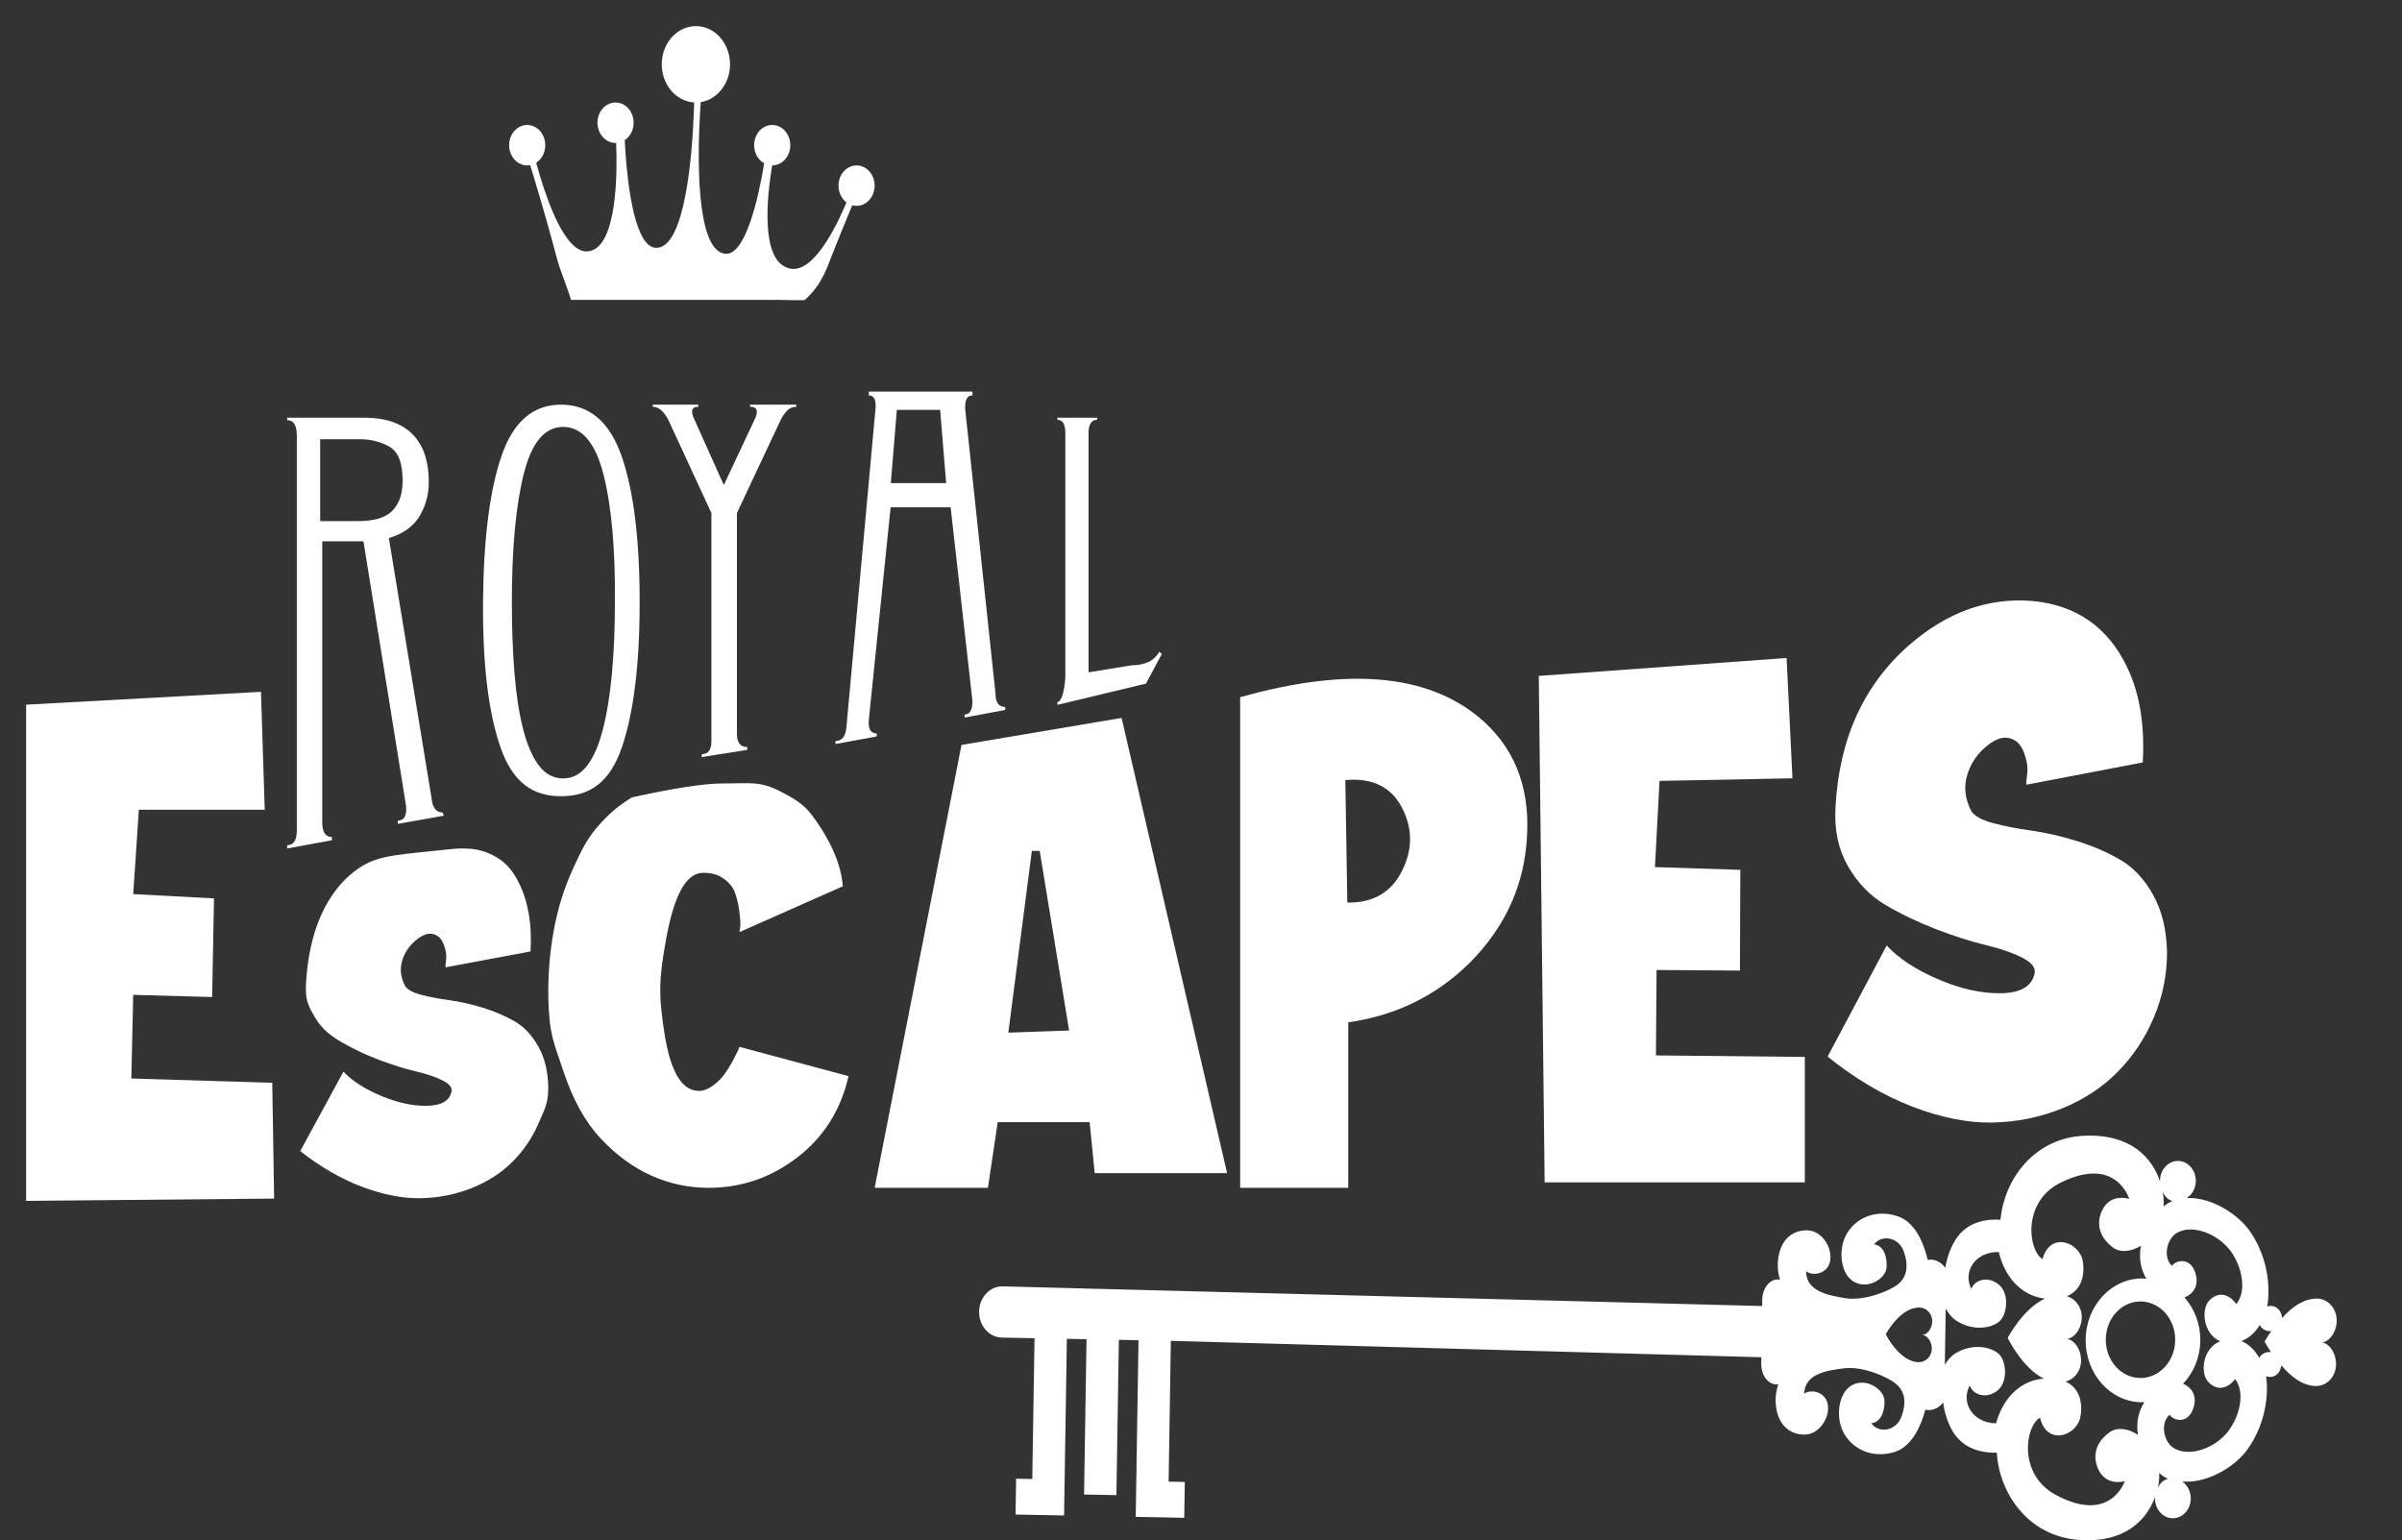 <svg xmlns="http://www.w3.org/2000/svg" width="184" height="118" viewBox="0 0 184 118">
  <rect x="0" y="0" width="184" height="118" fill="#333333" stroke="none"/>
  <g fill="#fefefe" fill-rule="evenodd" transform="translate(2 2)">
    <path fill-rule="nonzero" d="M23.421 62.373L23.421 62.122C22.93 62.122 22.684 61.745 22.684 60.992L22.684 39.473 25.842 39.473 29.105 59.738C29.175 60.49 28.965 60.867 28.474 60.867L28.474 61.118 32 60.49 31.895 60.24C31.404 60.24 31.123 59.863 31.053 59.11L27.789 39.222C28.912 38.888 29.711 38.302 30.184 37.466 30.658 36.629 30.877 35.73 30.842 34.768 30.842 34.141 30.754 33.534 30.579 32.949 30.404 32.363 30.123 31.851 29.737 31.412 29.351 30.972 28.842 30.627 28.211 30.376 27.579 30.125 26.789 30 25.842 30L20 30 20 30.188C20.491 30.188 20.737 30.586 20.737 31.38L20.737 61.62C20.737 62.373 20.491 62.749 20 62.749L20 63 23.421 62.373zM25.577 37.92L22.526 37.92 22.526 31.65 25.577 31.65C26.398 31.65 27.147 31.84 27.825 32.22 28.503 32.6 28.842 33.466 28.842 34.817 28.842 35.45 28.744 35.978 28.548 36.4 28.351 36.822 28.102 37.139 27.798 37.35 27.495 37.561 27.147 37.709 26.755 37.793 26.362 37.878 25.97 37.92 25.577 37.92L25.577 37.92zM40.975 59C43.159 59 44.71 57.951 45.626 55.285 46.542 52.62 47 48.905 47 44.142 47 39.34 46.542 35.616 45.626 32.97 44.71 30.323 43.159 29 40.975 29 38.825 29 37.301 30.323 36.403 32.97 35.504 35.616 35.037 39.34 35.002 44.142 34.967 48.905 35.416 52.62 36.35 55.285 37.283 57.951 38.825 59 40.975 59zM41.131 57.636C40.409 57.636 39.798 57.314 39.3 56.67 38.801 56.027 38.397 55.108 38.087 53.915 37.778 52.722 37.554 51.301 37.417 49.653 37.279 48.006 37.211 46.159 37.211 44.114 37.211 40.023 37.511 36.765 38.113 34.341 38.715 31.917 39.721 30.705 41.131 30.705 42.575 30.705 43.607 31.917 44.226 34.341 44.845 36.765 45.137 40.023 45.103 44.114 45.103 46.159 45.025 48.006 44.87 49.653 44.716 51.301 44.484 52.722 44.174 53.915 43.865 55.108 43.461 56.027 42.962 56.67 42.463 57.314 41.853 57.636 41.131 57.636zM55.245 55.45L55.245 55.23C54.716 55.23 54.452 54.9 54.452 54.24L54.452 37.303 57.784 30.21C57.925 29.916 58.092 29.669 58.286 29.467 58.48 29.266 58.718 29.165 59 29.165L59 29 55.457 29 55.457 29.165C56.021 29.165 56.127 29.513 55.774 30.21L53.447 35.159 51.226 30.21C50.873 29.513 50.962 29.165 51.49 29.165L51.49 29 48 29 48 29.165C48.458 29.165 48.864 29.513 49.216 30.21L52.495 37.303 52.495 54.79C52.495 55.45 52.248 55.78 51.755 55.78L51.755 56 55.245 55.45zM65.157 54.421L65.157 54.189C64.693 54.189 64.492 53.841 64.554 53.146L66.225 36.865 70.821 36.865 72.493 51.697C72.493 52.393 72.292 52.74 71.889 52.74L71.889 52.972 75 52.393 75 52.161C74.505 52.161 74.257 51.813 74.257 51.118L71.936 29.333C71.905 28.637 72.09 28.29 72.493 28.29L72.493 28 64.554 28 64.554 28.29C64.956 28.29 65.126 28.637 65.064 29.333L62.836 53.725C62.774 54.421 62.495 54.768 62 54.768L62 55 65.157 54.421zM70.478 35.013L66.239 35.013 66.7 29.403 70.017 29.403 70.478 35.013zM85.784 50.374L87 48.099 86.813 47.936C86.563 48.333 86.259 48.604 85.901 48.749 85.542 48.893 85.144 48.966 84.708 48.966L81.386 49.507 81.386 31.192C81.386 30.506 81.604 30.163 82.041 30.163L82.041 30 79 30 79 30.163C79.405 30.163 79.608 30.506 79.608 31.192L79.608 49.724C79.608 50.374 79.405 51.783 79 51.783L79 52 85.784 50.374z"/>
    <polygon fill-rule="nonzero" points="19 89.825 18.856 80.954 8.061 80.625 8.205 74.218 14.25 74.383 14.394 66.826 8.205 66.497 8.636 60.035 18.28 60.035 17.992 51 0 51.986 0 90"/>
    <path fill-rule="nonzero" d="M30.091 90L30.224 89.796C31.596 89.768 32.895 89.512 34.12 89.025 35.345 88.538 36.386 87.869 37.244 87.017 38.101 86.165 38.775 85.171 39.265 84.035 39.755 82.899 40 82.521 40 81.276 39.975 80.059 39.718 79.018 39.228 78.153 38.738 77.287 38.126 76.645 37.391 76.226 36.656 75.807 35.841 75.462 34.947 75.191 34.053 74.921 33.207 74.732 32.411 74.623 31.615 74.515 30.904 74.38 30.279 74.218 29.655 74.056 29.244 73.839 29.048 73.569 28.705 72.92 28.62 72.284 28.791 71.662 28.963 71.04 29.299 70.513 29.802 70.08 30.304 69.647 30.751 69.471 31.143 69.553 31.535 69.634 31.817 69.897 31.988 70.344 32.16 70.79 32.221 71.182 32.172 71.52 32.123 71.858 32.111 72.054 32.135 72.108L38.64 70.891C38.763 68.836 38.469 67.091 37.758 65.658 37.202 64.527 36.614 63.975 35.825 63.557 35.086 63.165 34.189 62.866 32.429 63.062 28.791 63.468 27.064 63.468 25.594 64.441 22.876 66.241 21.637 69.607 21.441 73.366 21.368 74.583 21.6 75.043 22.139 75.962 22.678 76.882 23.383 77.389 24.252 77.889 25.122 78.389 26.059 78.829 27.064 79.208 28.068 79.586 28.999 79.877 29.857 80.08L29.978 80.109C30.78 80.305 31.432 80.532 31.933 80.79 32.46 81.06 32.674 81.358 32.576 81.682 32.405 82.358 31.774 82.703 30.684 82.717 29.593 82.73 28.424 82.473 27.174 81.946 25.925 81.418 24.969 80.803 24.308 80.1L21 86.185C22.544 87.402 24.124 88.315 25.741 88.923 27.358 89.532 28.852 89.823 30.224 89.796L30.091 90zM52.271 89C54.792 89 57.064 88.221 59.087 86.662 61.109 85.103 62.414 83.03 63 80.443L54.646 78.199 54.514 78.526C54.426 78.713 54.294 78.97 54.118 79.298 53.942 79.625 53.744 79.944 53.525 80.256 53.305 80.568 53.034 80.848 52.711 81.098 52.389 81.347 52.066 81.503 51.744 81.565 50.337 81.721 49.391 80.272 48.908 77.217 48.424 74.162 48.475 72.923 49.062 69.759 49.648 66.595 50.542 64.966 51.744 64.873 52.389 64.841 52.931 64.974 53.371 65.27 53.81 65.566 54.111 65.917 54.272 66.322 54.433 66.727 54.55 67.203 54.624 67.748 54.697 68.294 54.726 68.668 54.712 68.87 54.697 69.073 54.675 69.252 54.646 69.408L62.56 65.901C62.502 65.06 62.267 64.171 61.857 63.236 61.446 62.301 60.882 61.358 60.164 60.407 59.822 59.955 59.533 59.725 59.262 59.518 58.964 59.29 58.665 59.09 57.817 58.652 56.199 57.817 55.534 58.022 53.371 58.022 51.208 58.022 47.568 58.843 46.405 59.086 45.801 59.479 45.038 59.94 44.027 61.047 43.016 62.153 42.605 63.002 41.917 64.498 41.228 65.995 40.729 67.585 40.422 69.268 40.114 70.951 39.975 72.681 40.004 74.458 40.062 77.295 40.451 77.926 41.169 80.092 41.887 82.259 42.84 83.973 44.027 85.236 45.214 86.498 46.504 87.441 47.896 88.065 49.289 88.688 50.747 89 52.271 89zM81.856 87.875L92 87.875 83.918 53 71.654 55.069 65 89 73.678 89 74.428 83.968 81.47 83.968 81.856 87.875zM75.241 77.113L77.043 63.189 77.644 63.189 79.897 76.948 75.241 77.113zM101.28 89L101.28 76.324C104.926 75.805 108.027 74.285 110.583 71.764 113.343 68.985 114.808 65.723 114.978 61.979 115.183 58.161 113.939 55.14 111.247 52.917 107.226 49.618 101.144 49.117 93 51.415L93 89 101.28 89zM101.319 67.147L101.208 67.145 101.056 57.762C103.119 57.577 104.564 58.28 105.393 59.872 106.221 61.463 106.221 63.083 105.393 64.73 104.564 66.377 103.17 67.182 101.208 67.145L101.319 67.147z"/>
    <polygon fill-rule="nonzero" points="135.905 88.759 136.073 79.149 124.672 78.834 124.835 72.292 131.219 72.448 131.384 64.732 124.848 64.408 125.314 57.81 135.5 57.791 135.211 48.566 116.207 49.607 115.978 88.411" transform="rotate(-1 126.025 68.663)"/>
    <path fill-rule="nonzero" d="M150.441,84 L150.623,83.998 C152.5,83.96 154.277,83.6 155.954,82.919 C157.63,82.238 159.055,81.301 160.228,80.109 C161.402,78.918 162.324,77.527 162.994,75.938 C163.665,74.348 164,72.683 164,70.943 C163.966,69.24 163.614,67.783 162.944,66.572 C162.273,65.361 161.435,64.462 160.429,63.876 C159.424,63.289 158.309,62.807 157.085,62.429 C155.861,62.05 154.705,61.785 153.615,61.634 C152.525,61.483 151.553,61.293 150.698,61.066 C149.843,60.839 149.282,60.537 149.014,60.158 C148.544,59.25 148.427,58.361 148.662,57.49 C148.896,56.62 149.357,55.882 150.044,55.277 C150.732,54.671 151.344,54.425 151.88,54.539 C152.417,54.652 152.802,55.021 153.037,55.646 C153.271,56.27 153.355,56.819 153.288,57.292 C153.221,57.765 153.204,58.039 153.238,58.115 L153.238,58.115 L162.139,56.412 C162.307,53.536 161.905,51.095 160.932,49.09 C159.457,46.025 157.026,44.341 153.64,44.038 C150.288,43.773 147.17,44.89 144.286,47.387 C140.766,50.452 138.872,54.614 138.603,59.874 C138.503,61.577 138.821,63.072 139.559,64.358 C140.297,65.645 141.26,66.638 142.451,67.338 C143.641,68.038 144.923,68.653 146.298,69.183 C147.672,69.713 148.946,70.12 150.12,70.403 L150.286,70.444 C151.383,70.719 152.275,71.036 152.961,71.397 C153.682,71.775 153.976,72.191 153.841,72.645 C153.607,73.591 152.743,74.074 151.251,74.093 C149.76,74.112 148.159,73.752 146.449,73.014 C144.739,72.277 143.431,71.416 142.526,70.432 L142.526,70.432 L138,78.946 C140.112,80.649 142.275,81.926 144.487,82.777 C146.7,83.629 148.745,84.035 150.623,83.998 L150.441,84 Z"/>
    <path d="M142.453,100.216 C142.453,100.216 143.563,98.142 145.036,98.171 C145.585,98.181 146.023,98.659 146.014,99.238 C146.005,99.816 145.602,100.276 145.233,100.269 C145.607,100.277 145.99,100.753 145.981,101.332 C145.972,101.91 145.519,102.37 144.97,102.36 C143.497,102.331 142.453,100.216 142.453,100.216 Z M151.259,99.133 C151.763,98.554 151.922,97.038 151.078,96.384 C150.235,95.73 149.285,96.056 149.004,96.736 C148.345,95.425 149.299,93.884 151.113,93.92 C151.665,96.21 153.174,97.334 154.656,97.485 C152.965,98.251 151.794,100.497 151.794,100.497 C151.794,100.497 152.894,102.787 154.559,103.619 C153.073,103.711 151.529,104.777 150.905,107.044 C149.091,107.01 148.186,105.433 148.887,104.148 C149.146,104.84 150.085,105.202 150.948,104.581 C151.812,103.96 151.702,102.437 151.217,101.84 C150.732,101.242 149.209,100.82 147.802,101.676 C147.474,101.876 147.197,102.184 146.979,102.563 L147.047,98.248 C147.253,98.635 147.52,98.953 147.841,99.165 C149.221,100.075 150.756,99.712 151.259,99.133 Z M155.828,88.615 C160.122,86.478 161.105,89.852 161.105,89.852 C161.105,89.852 159.854,89.423 159.172,90.48 C158.679,91.243 158.474,92.51 159.833,93.557 C160.39,93.987 161.242,93.909 162.003,93.439 C161.807,94.454 162.025,95.304 162.414,95.962 C162.332,95.955 162.252,95.946 162.169,95.944 C159.781,95.898 157.81,97.983 157.769,100.603 C157.727,103.222 159.63,105.383 162.019,105.429 C162.102,105.43 162.183,105.423 162.264,105.42 C161.855,106.063 161.61,106.904 161.774,107.926 C161.028,107.426 160.179,107.315 159.609,107.723 C158.217,108.718 158.382,109.992 158.85,110.774 C159.499,111.857 160.762,111.476 160.762,111.476 C160.762,111.476 159.673,114.81 155.45,112.509 C152.569,110.938 153.137,107.241 154.271,106.614 C154.798,108.799 157.074,108.015 157.363,106.561 C157.495,105.9 157.549,104.453 156.227,103.843 C156.897,103.68 157.404,103.039 157.417,102.257 C157.431,101.34 156.846,100.585 156.274,100.574 C156.838,100.585 157.455,99.854 157.469,98.936 C157.482,98.154 156.995,97.494 156.33,97.305 C157.671,96.747 157.663,95.298 157.552,94.633 C157.309,93.169 155.059,92.298 154.463,94.46 C153.35,93.79 152.899,90.073 155.828,88.615 Z M164.423,90.011 C164.182,90.106 163.95,90.247 163.733,90.433 C163.748,90.22 163.753,90.002 163.734,89.772 C163.722,89.624 163.7,89.47 163.675,89.314 C163.828,89.668 164.097,89.929 164.423,90.011 Z M161.921,103.571 C160.453,103.543 159.284,102.207 159.309,100.588 C159.335,98.968 160.546,97.678 162.014,97.707 C163.482,97.735 164.651,99.071 164.626,100.69 C164.6,102.309 163.389,103.599 161.921,103.571 Z M168.715,93.647 C169.648,94.739 170.209,96.812 169.307,97.903 C168.603,96.925 167.703,97.037 167.152,97.734 C166.664,98.35 166.725,100.145 168.07,100.755 C166.706,101.313 166.589,103.105 167.057,103.739 C167.585,104.456 168.482,104.603 169.216,103.652 C170.083,104.779 169.457,106.828 168.49,107.883 C167.361,109.116 165.51,109.612 164.457,108.899 C163.739,108.414 163.467,107.015 164.197,106.386 C164.489,106.842 165.683,107.187 166.066,105.715 C166.282,104.882 165.858,104.264 165.229,104.008 C166.027,103.174 166.529,102.015 166.549,100.726 C166.57,99.436 166.104,98.26 165.334,97.396 C165.97,97.164 166.414,96.561 166.224,95.722 C165.888,94.236 164.684,94.534 164.377,94.979 C163.668,94.322 163.984,92.934 164.717,92.476 C165.792,91.806 167.626,92.372 168.715,93.647 Z M171.867,99.985 C171.911,99.986 171.952,99.979 171.994,99.974 C171.664,100.433 171.477,100.775 171.477,100.775 C171.477,100.775 171.653,101.124 171.969,101.596 C171.927,101.589 171.886,101.582 171.842,101.581 C171.512,101.574 171.223,101.753 171.061,102.025 C170.758,101.474 170.308,101.001 169.704,100.742 C170.316,100.505 170.78,100.05 171.1,99.511 C171.255,99.788 171.537,99.979 171.867,99.985 Z M164.077,111.295 C163.749,111.364 163.471,111.615 163.307,111.962 C163.338,111.807 163.364,111.655 163.381,111.507 C163.407,111.278 163.409,111.06 163.401,110.847 C163.613,111.041 163.839,111.191 164.077,111.295 Z M87.691,100.723 L132.923,101.98 L132.916,102.471 C132.902,103.333 133.422,104.05 134.071,104.063 C134.124,104.064 134.174,104.053 134.225,104.045 C134.064,104.514 133.995,104.991 134.02,105.438 C134.123,107.338 135.294,107.95 136.312,107.903 C137.316,107.857 138.123,106.718 138.029,105.712 C137.928,104.63 136.722,104.378 136.2,104.777 C136.268,103.258 137.865,102.994 139.284,102.825 C140.704,102.656 142.595,103.477 143.25,104.03 C143.905,104.582 144.069,105.419 143.652,106.539 C143.236,107.66 141.906,107.831 141.343,107.035 C142.318,106.94 142.395,105.596 142.346,105.206 C142.267,104.583 141.437,103.89 140.566,103.929 C139.03,103.997 138.616,105.94 139.008,107.236 C139.457,108.716 141.107,109.844 143.108,109.245 C144.57,108.807 145.234,106.96 145.486,105.995 C145.563,106.011 145.64,106.028 145.719,106.029 C146.16,106.038 146.562,105.813 146.854,105.45 C146.939,106.134 147.142,106.833 147.489,107.491 C148.368,109.157 150.093,109.319 150.962,109.287 C151.15,112.447 153.384,115.668 157.197,115.971 C160.771,116.253 162.456,114.436 163.087,112.667 C163.084,112.7 163.077,112.732 163.076,112.766 C163.063,113.607 163.666,114.299 164.424,114.314 C165.182,114.329 165.807,113.659 165.82,112.819 C165.829,112.262 165.563,111.775 165.164,111.502 C167.066,111.662 169.208,110.39 170.174,109.023 C171.655,106.929 171.761,104.67 171.595,103.428 C171.684,103.464 171.778,103.489 171.878,103.491 C172.342,103.499 172.724,103.1 172.751,102.591 C173.422,103.395 174.337,104.164 175.401,104.184 C176.24,104.2 176.932,103.464 176.946,102.54 C176.961,101.615 176.377,100.853 175.807,100.842 C176.369,100.853 176.985,100.116 176.999,99.191 C177.014,98.266 176.346,97.505 175.507,97.488 C174.443,97.468 173.504,98.201 172.809,98.978 C172.797,98.469 172.428,98.054 171.964,98.045 C171.864,98.043 171.77,98.065 171.679,98.097 C171.884,96.862 171.85,94.601 170.437,92.45 C169.515,91.049 167.414,89.693 165.509,89.779 C165.916,89.523 166.196,89.046 166.205,88.489 C166.219,87.649 165.615,86.957 164.857,86.942 C164.099,86.927 163.475,87.597 163.461,88.436 C163.461,88.471 163.467,88.503 163.469,88.537 C162.894,86.744 161.268,84.862 157.687,85.008 C153.866,85.162 151.532,88.296 151.244,91.447 C150.377,91.382 148.648,91.478 147.717,93.108 C147.349,93.752 147.124,94.444 147.018,95.124 C146.738,94.749 146.342,94.51 145.901,94.501 C145.822,94.5 145.745,94.514 145.668,94.527 C145.446,93.553 144.841,91.681 143.394,91.188 C141.413,90.511 139.728,91.575 139.233,93.038 C138.8,94.316 139.152,96.274 140.685,96.402 C141.554,96.474 142.406,95.813 142.504,95.194 C142.566,94.806 142.532,93.461 141.56,93.327 C142.148,92.554 143.472,92.776 143.852,93.912 C144.233,95.047 144.043,95.878 143.371,96.404 C142.698,96.932 140.783,97.68 139.369,97.456 C137.957,97.233 136.368,96.908 136.348,95.386 C136.858,95.805 138.071,95.599 138.206,94.523 C138.331,93.52 137.562,92.351 136.56,92.266 C135.544,92.18 134.353,92.747 134.19,94.642 C134.152,95.087 134.206,95.567 134.352,96.042 C134.301,96.032 134.251,96.019 134.198,96.018 C133.549,96.005 133.007,96.702 132.993,97.565 L132.986,98.055 L74.801,96.549 C73.828,96.531 73.017,97.399 73,98.478 C72.983,99.557 73.766,100.455 74.739,100.474 L77.247,100.522 L77.076,111.308 L75.837,111.284 L75.794,114.031 L79.511,114.103 L79.725,100.57 L81.23,100.599 L81.042,112.497 L83.52,112.544 L83.708,100.647 L85.213,100.676 L84.999,114.208 L88.716,114.28 L88.759,111.533 L87.52,111.509 L87.691,100.723 Z"/>
    <g transform="translate(37)">
      <path d="M26.29,13.714 C25.742,15.022 25.208,16.336 24.689,17.659 C24.575,17.945 24.462,18.233 24.351,18.52 C24.213,18.847 24.058,19.169 23.879,19.472 C23.547,20.056 23.12,20.558 22.662,20.973 C22.596,21.034 21.128,20.973 20.462,20.973 C16.546,20.973 17.561,20.973 9.479,20.973 C8.158,20.973 6.587,20.973 4.736,20.973 C4.585,20.383 3.876,18.59 3.719,18.003 C3.154,15.876 2.554,13.762 1.92,11.659 C1.794,11.241 1.667,10.821 1.538,10.403 C1.702,10.366 1.865,10.331 2.03,10.296 C2.036,10.299 2.148,10.753 2.35,11.428 C2.953,13.454 4.353,17.472 6.059,17.253 C8.064,17.041 8.259,12.278 8.224,9.893 C8.213,9.094 8.176,8.562 8.171,8.558 C8.398,8.544 8.624,8.532 8.85,8.524 C8.85,8.528 8.865,9.027 8.919,9.779 C9.088,12.161 9.644,17.093 11.322,16.983 C13.494,16.903 14.04,9.798 14.16,6.335 C14.198,5.22 14.192,4.482 14.183,4.475 L14.793,4.528 C14.784,4.533 14.707,5.266 14.64,6.378 C14.427,9.835 14.292,16.972 16.437,17.424 C18.113,17.828 19.141,12.897 19.523,10.607 C19.637,9.922 19.695,9.469 19.696,9.462 C19.919,9.51 20.144,9.561 20.367,9.613 C20.358,9.616 20.252,10.081 20.132,10.796 C19.762,13.019 19.272,17.667 21.224,18.481 C23.153,19.347 25.061,15.378 25.877,13.427 C26.135,12.813 26.284,12.399 26.292,12.396 C26.451,12.459 26.609,12.521 26.769,12.586 C26.609,12.961 26.45,13.337 26.29,13.714 Z"/>
      <path d="M21.536 9.222C21.487 10.076 20.829 10.724 20.066 10.669 19.302 10.614 18.723 9.878 18.772 9.024 18.821 8.17 19.479 7.522 20.242 7.577 21.006 7.632 21.584 8.368 21.536 9.222M27.997 12.32C27.948 13.174 27.29 13.822 26.527 13.767 25.764 13.713 25.185 12.976 25.234 12.122 25.282 11.269 25.94 10.621 26.704 10.675 27.467 10.73 28.046 11.466 27.997 12.32M9.536 7.5C9.487 8.354 8.828 9.002 8.066 8.948 7.302 8.893 6.723 8.157 6.772 7.303 6.821 6.449 7.479 5.801 8.242 5.856 9.005 5.91 9.584 6.646 9.536 7.5M2.766 9.222C2.718 10.076 2.059 10.724 1.297 10.669.534 10.614-.046 9.878.003 9.024.052 8.17.71 7.522 1.473 7.577 2.236 7.632 2.815 8.368 2.766 9.222M16.918 3.113C16.826 4.726 15.582 5.949 14.141 5.846 12.699 5.743 11.605 4.352 11.698 2.74 11.79 1.127 13.033-.097 14.474.006 15.916.109 17.01 1.5 16.918 3.113"/>
    </g>
  </g>
</svg>
